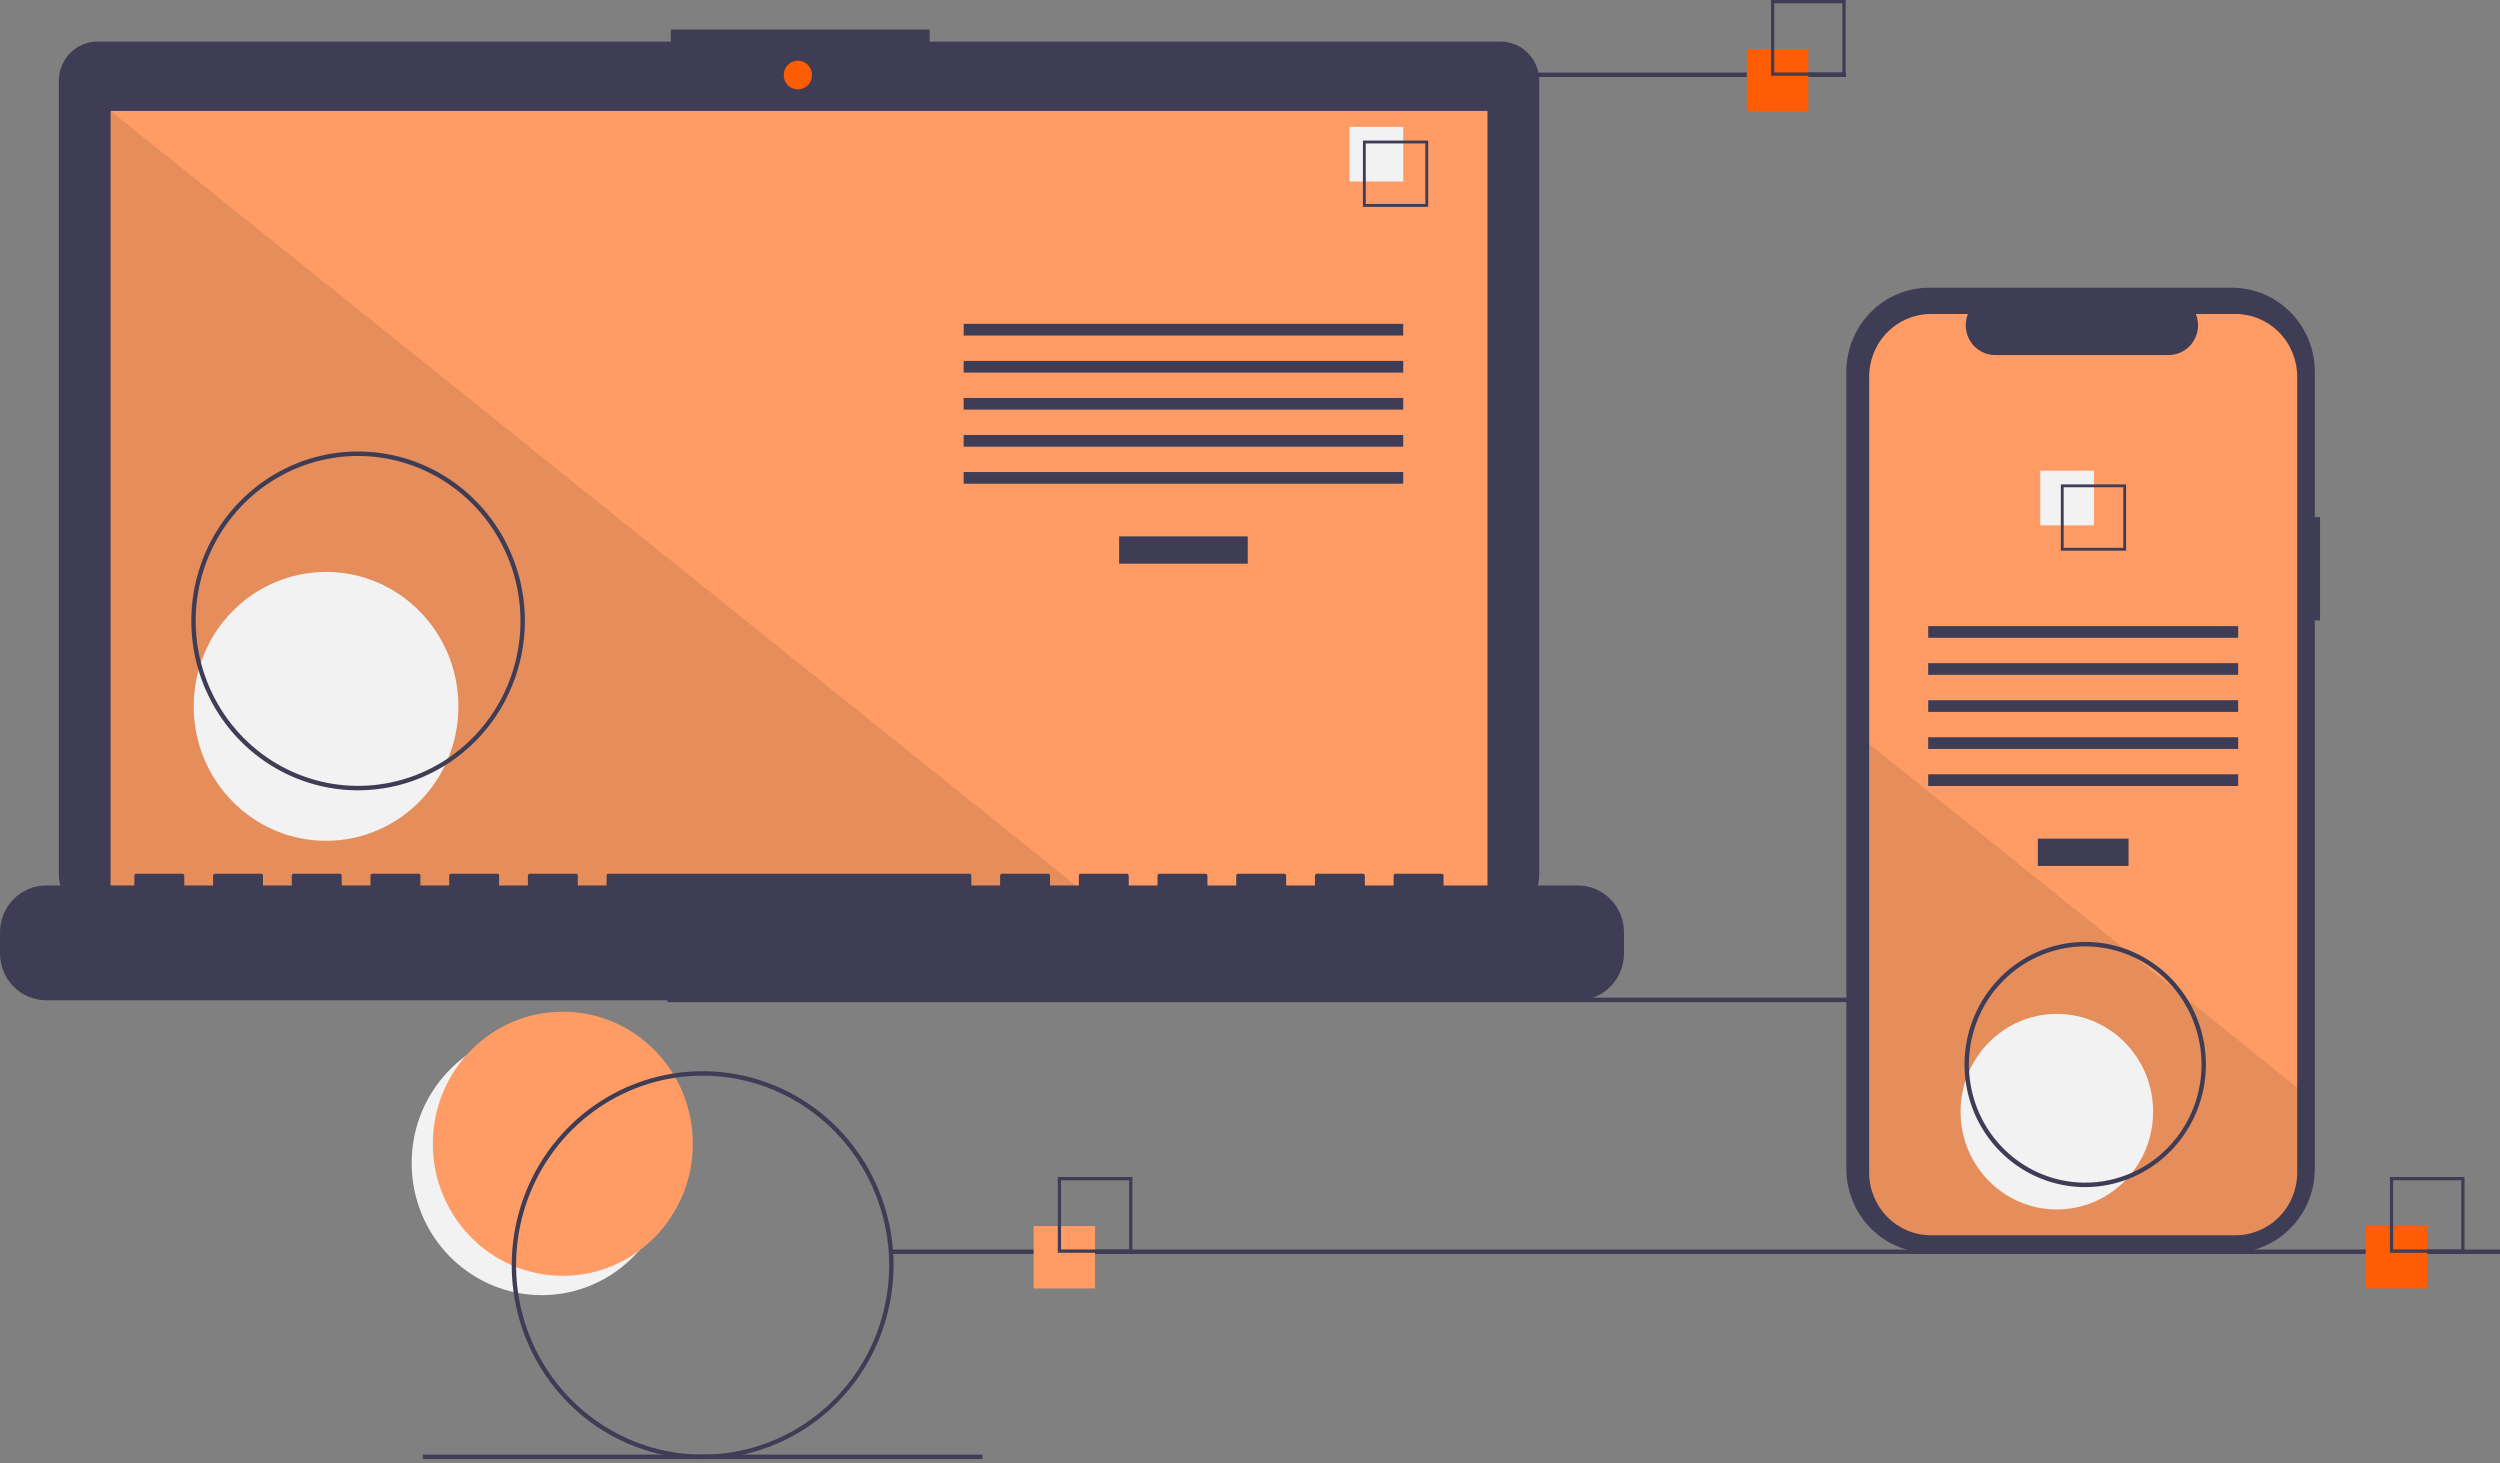 <svg width="545" height="319" viewBox="0 0 545 319" fill="none" xmlns="http://www.w3.org/2000/svg">
<rect x="0" y="0" width="545" height="319" fill="#808080" stroke="none"/>
<g clip-path="url(#clip0_2_83984)">
<path d="M118.086 282.343C133.74 282.343 146.43 269.454 146.43 253.554C146.43 237.654 133.74 224.764 118.086 224.764C102.433 224.764 89.743 237.654 89.743 253.554C89.743 269.454 102.433 282.343 118.086 282.343Z" fill="#F2F2F2"/>
<path d="M122.695 278.13C138.348 278.13 151.038 265.24 151.038 249.34C151.038 233.44 138.348 220.551 122.695 220.551C107.042 220.551 94.352 233.44 94.352 249.34C94.352 265.24 107.042 278.13 122.695 278.13Z" fill="#FF9C66"/>
<path d="M496.201 217.485H145.521V218.457H496.201V217.485Z" fill="#3F3D56"/>
<path d="M327.139 9.064H202.669V6.458H146.23V9.064H21.247C20.141 9.064 19.046 9.285 18.025 9.715C17.003 10.145 16.075 10.775 15.293 11.569C14.511 12.363 13.891 13.306 13.468 14.343C13.045 15.381 12.827 16.493 12.827 17.616V190.738C12.827 193.006 13.714 195.181 15.293 196.785C16.872 198.389 19.014 199.29 21.247 199.29H327.139C329.372 199.29 331.513 198.389 333.092 196.785C334.671 195.181 335.558 193.006 335.558 190.738V17.616C335.558 16.493 335.341 15.381 334.917 14.343C334.494 13.306 333.874 12.363 333.092 11.569C332.311 10.775 331.382 10.145 330.361 9.715C329.339 9.285 328.245 9.064 327.139 9.064Z" fill="#3F3D56"/>
<path d="M324.27 24.178H24.115V196.163H324.27V24.178Z" fill="#FF9C66"/>
<path d="M173.936 19.487C175.636 19.487 177.015 18.087 177.015 16.36C177.015 14.633 175.636 13.233 173.936 13.233C172.236 13.233 170.858 14.633 170.858 16.36C170.858 18.087 172.236 19.487 173.936 19.487Z" fill="#FF5D04"/>
<path opacity="0.1" d="M238.431 196.163H24.115V24.178L238.431 196.163Z" fill="black"/>
<path d="M71.08 183.294C87.015 183.294 99.932 170.173 99.932 153.987C99.932 137.802 87.015 124.681 71.08 124.681C55.146 124.681 42.228 137.802 42.228 153.987C42.228 170.173 55.146 183.294 71.08 183.294Z" fill="#F2F2F2"/>
<path d="M272.008 116.931H243.971V122.882H272.008V116.931Z" fill="#3F3D56"/>
<path d="M305.905 70.599H210.074V73.15H305.905V70.599Z" fill="#3F3D56"/>
<path d="M305.905 78.675H210.074V81.226H305.905V78.675Z" fill="#3F3D56"/>
<path d="M305.905 86.751H210.074V89.302H305.905V86.751Z" fill="#3F3D56"/>
<path d="M305.905 94.828H210.074V97.378H305.905V94.828Z" fill="#3F3D56"/>
<path d="M305.905 102.904H210.074V105.454H305.905V102.904Z" fill="#3F3D56"/>
<path d="M305.905 27.667H294.188V39.569H305.905V27.667Z" fill="#F2F2F2"/>
<path d="M311.345 45.095H297.117V30.643H311.345V45.095ZM297.735 44.467H310.726V31.271H297.735V44.467Z" fill="#3F3D56"/>
<path d="M343.986 193.036H314.693V190.892C314.693 190.837 314.682 190.781 314.661 190.73C314.64 190.678 314.609 190.631 314.57 190.592C314.531 190.552 314.485 190.521 314.434 190.5C314.384 190.478 314.329 190.467 314.274 190.467H304.231C304.176 190.467 304.122 190.478 304.071 190.5C304.02 190.521 303.974 190.552 303.935 190.592C303.896 190.631 303.865 190.678 303.844 190.73C303.823 190.781 303.812 190.837 303.812 190.892V193.036H297.535V190.892C297.535 190.837 297.525 190.781 297.503 190.73C297.482 190.678 297.452 190.631 297.413 190.592C297.374 190.552 297.328 190.521 297.277 190.5C297.226 190.478 297.172 190.467 297.117 190.467H287.073C287.019 190.467 286.964 190.478 286.913 190.5C286.863 190.521 286.816 190.552 286.778 190.592C286.739 190.631 286.708 190.678 286.687 190.73C286.666 190.781 286.655 190.837 286.655 190.892V193.036H280.378V190.892C280.378 190.837 280.367 190.781 280.346 190.73C280.325 190.678 280.294 190.631 280.255 190.592C280.216 190.552 280.17 190.521 280.12 190.5C280.069 190.478 280.014 190.467 279.959 190.467H269.916C269.861 190.467 269.807 190.478 269.756 190.5C269.705 190.521 269.659 190.552 269.62 190.592C269.581 190.631 269.55 190.678 269.529 190.73C269.508 190.781 269.498 190.837 269.498 190.892V193.036H263.22V190.892C263.22 190.837 263.21 190.781 263.189 190.73C263.168 190.678 263.137 190.631 263.098 190.592C263.059 190.552 263.013 190.521 262.962 190.5C262.911 190.478 262.857 190.467 262.802 190.467H252.759C252.704 190.467 252.649 190.478 252.598 190.5C252.548 190.521 252.502 190.552 252.463 190.592C252.424 190.631 252.393 190.678 252.372 190.73C252.351 190.781 252.34 190.837 252.34 190.892V193.036H246.063V190.892C246.063 190.837 246.052 190.781 246.031 190.73C246.01 190.678 245.979 190.631 245.94 190.592C245.902 190.552 245.855 190.521 245.805 190.5C245.754 190.478 245.699 190.467 245.645 190.467H235.601C235.546 190.467 235.492 190.478 235.441 190.5C235.39 190.521 235.344 190.552 235.305 190.592C235.266 190.631 235.236 190.678 235.214 190.73C235.193 190.781 235.183 190.837 235.183 190.892V193.036H228.906V190.892C228.906 190.837 228.895 190.781 228.874 190.73C228.853 190.678 228.822 190.631 228.783 190.592C228.744 190.552 228.698 190.521 228.647 190.5C228.596 190.478 228.542 190.467 228.487 190.467H218.444C218.389 190.467 218.334 190.478 218.284 190.5C218.233 190.521 218.187 190.552 218.148 190.592C218.109 190.631 218.078 190.678 218.057 190.73C218.036 190.781 218.025 190.837 218.025 190.892V193.036H211.748V190.892C211.748 190.837 211.737 190.781 211.716 190.73C211.695 190.678 211.664 190.631 211.626 190.592C211.587 190.552 211.54 190.521 211.49 190.5C211.439 190.478 211.385 190.467 211.33 190.467H132.656C132.601 190.467 132.547 190.478 132.496 190.5C132.445 190.521 132.399 190.552 132.36 190.592C132.322 190.631 132.291 190.678 132.27 190.73C132.249 190.781 132.238 190.837 132.238 190.892V193.036H125.961V190.892C125.961 190.837 125.95 190.781 125.929 190.73C125.908 190.678 125.877 190.631 125.838 190.592C125.799 190.552 125.753 190.521 125.702 190.5C125.652 190.478 125.597 190.467 125.542 190.467H115.499C115.444 190.467 115.39 190.478 115.339 190.5C115.288 190.521 115.242 190.552 115.203 190.592C115.164 190.631 115.133 190.678 115.112 190.73C115.091 190.781 115.08 190.837 115.08 190.892V193.036H108.803V190.892C108.803 190.837 108.793 190.781 108.771 190.73C108.75 190.678 108.72 190.631 108.681 190.592C108.642 190.552 108.596 190.521 108.545 190.5C108.494 190.478 108.44 190.467 108.385 190.467H98.341C98.287 190.467 98.232 190.478 98.181 190.5C98.131 190.521 98.084 190.552 98.046 190.592C98.007 190.631 97.976 190.678 97.955 190.73C97.934 190.781 97.923 190.837 97.923 190.892V193.036H91.646V190.892C91.646 190.837 91.635 190.781 91.614 190.73C91.593 190.678 91.562 190.631 91.523 190.592C91.484 190.552 91.438 190.521 91.388 190.5C91.337 190.478 91.282 190.467 91.227 190.467H81.184C81.129 190.467 81.075 190.478 81.024 190.5C80.973 190.521 80.927 190.552 80.888 190.592C80.849 190.631 80.818 190.678 80.797 190.73C80.776 190.781 80.766 190.837 80.766 190.892V193.036H74.489V190.892C74.489 190.837 74.478 190.781 74.457 190.73C74.436 190.678 74.405 190.631 74.366 190.592C74.327 190.552 74.281 190.521 74.23 190.5C74.179 190.478 74.125 190.467 74.07 190.467H64.027C63.972 190.467 63.917 190.478 63.866 190.5C63.816 190.521 63.77 190.552 63.731 190.592C63.692 190.631 63.661 190.678 63.64 190.73C63.619 190.781 63.608 190.837 63.608 190.892V193.036H57.331V190.892C57.331 190.837 57.32 190.781 57.299 190.73C57.278 190.678 57.247 190.631 57.208 190.592C57.17 190.552 57.123 190.521 57.073 190.5C57.022 190.478 56.968 190.467 56.913 190.467H46.869C46.814 190.467 46.76 190.478 46.709 190.5C46.658 190.521 46.612 190.552 46.573 190.592C46.534 190.631 46.504 190.678 46.483 190.73C46.462 190.781 46.451 190.837 46.451 190.892V193.036H40.173V190.892C40.173 190.837 40.163 190.781 40.142 190.73C40.121 190.678 40.09 190.631 40.051 190.592C40.012 190.552 39.966 190.521 39.915 190.5C39.864 190.478 39.81 190.467 39.755 190.467H29.712C29.657 190.467 29.602 190.478 29.552 190.5C29.501 190.521 29.455 190.552 29.416 190.592C29.377 190.631 29.346 190.678 29.325 190.73C29.304 190.781 29.293 190.837 29.293 190.892V193.036H10.043C7.38 193.036 4.825 194.111 2.942 196.024C1.058 197.937 2.53768e-06 200.532 0 203.238V207.851C7.61305e-06 210.556 1.058 213.151 2.942 215.064C4.825 216.977 7.38 218.052 10.043 218.052H343.986C346.65 218.052 349.204 216.977 351.088 215.064C352.971 213.151 354.029 210.556 354.029 207.851V203.238C354.029 200.532 352.971 197.937 351.088 196.024C349.204 194.111 346.65 193.036 343.986 193.036Z" fill="#3F3D56"/>
<path d="M78.064 172.292C70.873 172.292 63.843 170.126 57.864 166.067C51.885 162.009 47.224 156.241 44.472 149.493C41.72 142.744 41 135.318 42.403 128.154C43.806 120.99 47.269 114.409 52.354 109.244C57.439 104.079 63.918 100.561 70.971 99.136C78.024 97.711 85.335 98.443 91.978 101.238C98.622 104.033 104.301 108.767 108.296 114.841C112.292 120.914 114.424 128.055 114.424 135.359C114.413 145.151 110.579 154.538 103.762 161.462C96.946 168.386 87.704 172.281 78.064 172.292ZM78.064 99.399C71.062 99.399 64.217 101.508 58.395 105.459C52.573 109.411 48.036 115.027 45.356 121.598C42.677 128.169 41.975 135.399 43.342 142.375C44.708 149.35 48.079 155.758 53.031 160.787C57.982 165.816 64.29 169.241 71.157 170.629C78.025 172.016 85.143 171.304 91.612 168.582C98.081 165.861 103.611 161.252 107.501 155.338C111.391 149.424 113.467 142.472 113.467 135.359C113.457 125.825 109.723 116.685 103.086 109.943C96.449 103.202 87.45 99.409 78.064 99.399Z" fill="#3F3D56"/>
<path d="M402.431 15.815H280.435V16.786H402.431V15.815Z" fill="#3F3D56"/>
<path d="M545 272.398H194.32V273.37H545V272.398Z" fill="#3F3D56"/>
<path d="M214.174 317.105H92.178V318.077H214.174V317.105Z" fill="#3F3D56"/>
<path d="M238.731 267.274H225.335V280.881H238.731V267.274Z" fill="#FF9C66"/>
<path d="M246.864 273.106H230.598V256.583H246.864V273.106ZM231.305 272.388H246.157V257.302H231.305V272.388Z" fill="#3F3D56"/>
<path d="M394.217 10.691H380.821V24.298H394.217V10.691Z" fill="#FF5D04"/>
<path d="M402.35 16.522H386.083V0H402.35V16.522ZM386.791 15.804H401.642V0.718H386.791V15.804Z" fill="#3F3D56"/>
<path d="M529.131 267.274H515.735V280.881H529.131V267.274Z" fill="#FF5D04"/>
<path d="M537.264 273.106H520.997V256.583H537.264V273.106ZM521.705 272.388H536.556V257.302H521.705V272.388Z" fill="#3F3D56"/>
<path d="M505.77 112.721H504.632V81.055C504.632 78.648 504.165 76.265 503.258 74.042C502.352 71.818 501.023 69.798 499.347 68.096C497.672 66.394 495.683 65.044 493.494 64.123C491.305 63.202 488.958 62.728 486.589 62.728H420.542C418.172 62.728 415.826 63.202 413.637 64.123C411.448 65.044 409.459 66.394 407.783 68.096C406.108 69.798 404.779 71.818 403.872 74.042C402.965 76.265 402.499 78.648 402.499 81.055V254.775C402.499 257.181 402.965 259.564 403.872 261.788C404.779 264.012 406.108 266.032 407.783 267.734C409.459 269.436 411.448 270.786 413.637 271.707C415.826 272.628 418.172 273.102 420.542 273.102H486.589C488.958 273.102 491.305 272.628 493.494 271.707C495.683 270.786 497.672 269.436 499.347 267.734C501.023 266.032 502.352 264.012 503.258 261.788C504.165 259.564 504.632 257.181 504.632 254.775V135.261H505.77V112.721Z" fill="#3F3D56"/>
<path d="M500.79 82.133V255.599C500.79 259.229 499.371 262.71 496.845 265.277C494.318 267.845 490.891 269.287 487.317 269.288H420.951C417.378 269.287 413.951 267.845 411.424 265.277C408.897 262.71 407.478 259.229 407.479 255.599V82.133C407.479 78.504 408.899 75.023 411.425 72.457C413.952 69.891 417.378 68.449 420.951 68.448H429.003C428.607 69.436 428.456 70.507 428.563 71.567C428.67 72.628 429.033 73.645 429.618 74.53C430.204 75.415 430.995 76.14 431.921 76.641C432.847 77.142 433.881 77.404 434.931 77.404H472.769C473.818 77.404 474.852 77.142 475.778 76.641C476.705 76.14 477.496 75.415 478.081 74.53C478.667 73.645 479.029 72.628 479.136 71.567C479.244 70.507 479.093 69.436 478.696 68.448H487.317C490.89 68.449 494.317 69.891 496.843 72.457C499.37 75.023 500.789 78.504 500.79 82.133Z" fill="#FF9C66"/>
<path d="M464.019 182.824H444.249V188.775H464.019V182.824Z" fill="#3F3D56"/>
<path d="M487.92 136.492H420.348V139.043H487.92V136.492Z" fill="#3F3D56"/>
<path d="M487.92 144.568H420.348V147.119H487.92V144.568Z" fill="#3F3D56"/>
<path d="M487.92 152.645H420.348V155.195H487.92V152.645Z" fill="#3F3D56"/>
<path d="M487.92 160.721H420.348V163.271H487.92V160.721Z" fill="#3F3D56"/>
<path d="M487.92 168.797H420.348V171.348H487.92V168.797Z" fill="#3F3D56"/>
<path d="M456.495 102.623H444.778V114.525H456.495V102.623Z" fill="#F2F2F2"/>
<path d="M449.263 105.599V120.051H463.491V105.599H449.263ZM462.874 119.425H449.88V106.226H462.874V119.425Z" fill="#3F3D56"/>
<path opacity="0.1" d="M500.79 237.074V255.598C500.79 259.228 499.371 262.71 496.845 265.277C494.318 267.845 490.891 269.287 487.317 269.288H420.951C417.378 269.287 413.951 267.845 411.424 265.277C408.897 262.71 407.478 259.228 407.479 255.598V162.193L463.392 207.061L464.349 207.829L474.749 216.173L475.721 216.955L500.79 237.074Z" fill="black"/>
<path d="M448.393 263.666C459.984 263.666 469.38 254.122 469.38 242.348C469.38 230.575 459.984 221.031 448.393 221.031C436.802 221.031 427.406 230.575 427.406 242.348C427.406 254.122 436.802 263.666 448.393 263.666Z" fill="#F2F2F2"/>
<path d="M153.176 318.077C144.944 318.077 136.896 315.598 130.052 310.952C123.207 306.307 117.872 299.704 114.722 291.979C111.571 284.253 110.747 275.753 112.353 267.551C113.959 259.35 117.923 251.817 123.744 245.904C129.565 239.992 136.982 235.965 145.056 234.334C153.13 232.703 161.498 233.54 169.104 236.74C176.709 239.94 183.21 245.359 187.783 252.311C192.357 259.264 194.798 267.438 194.798 275.799C194.786 287.008 190.396 297.755 182.593 305.68C174.79 313.606 164.211 318.065 153.176 318.077ZM153.176 234.493C145.133 234.493 137.271 236.916 130.583 241.455C123.896 245.993 118.684 252.445 115.606 259.992C112.528 267.54 111.722 275.845 113.292 283.858C114.861 291.87 118.734 299.23 124.421 305.007C130.108 310.784 137.354 314.718 145.242 316.312C153.131 317.906 161.307 317.088 168.738 313.961C176.168 310.835 182.52 305.541 186.988 298.748C191.456 291.955 193.841 283.969 193.841 275.799C193.829 264.848 189.541 254.349 181.917 246.605C174.294 238.862 163.957 234.506 153.176 234.493Z" fill="#3F3D56"/>
<path d="M454.579 258.791C449.375 258.791 444.288 257.224 439.96 254.287C435.633 251.35 432.261 247.176 430.269 242.292C428.278 237.408 427.756 232.034 428.772 226.85C429.787 221.665 432.293 216.903 435.973 213.165C439.653 209.427 444.341 206.881 449.446 205.85C454.55 204.819 459.841 205.348 464.649 207.371C469.457 209.394 473.566 212.82 476.458 217.215C479.349 221.61 480.892 226.778 480.892 232.064C480.884 239.15 478.109 245.944 473.177 250.954C468.244 255.965 461.555 258.783 454.579 258.791ZM454.579 206.308C449.564 206.308 444.662 207.819 440.492 210.649C436.322 213.479 433.072 217.501 431.153 222.208C429.234 226.914 428.732 232.092 429.71 237.089C430.689 242.085 433.103 246.674 436.65 250.276C440.196 253.878 444.714 256.331 449.632 257.325C454.551 258.318 459.649 257.808 464.282 255.859C468.916 253.91 472.876 250.608 475.662 246.373C478.448 242.137 479.935 237.158 479.935 232.064C479.928 225.235 477.254 218.689 472.5 213.86C467.747 209.032 461.302 206.316 454.579 206.308Z" fill="#3F3D56"/>
</g>
<defs>
<clipPath id="clip0_2_83984">
<rect width="545" height="318.078" fill="white"/>
</clipPath>
</defs>
</svg>
